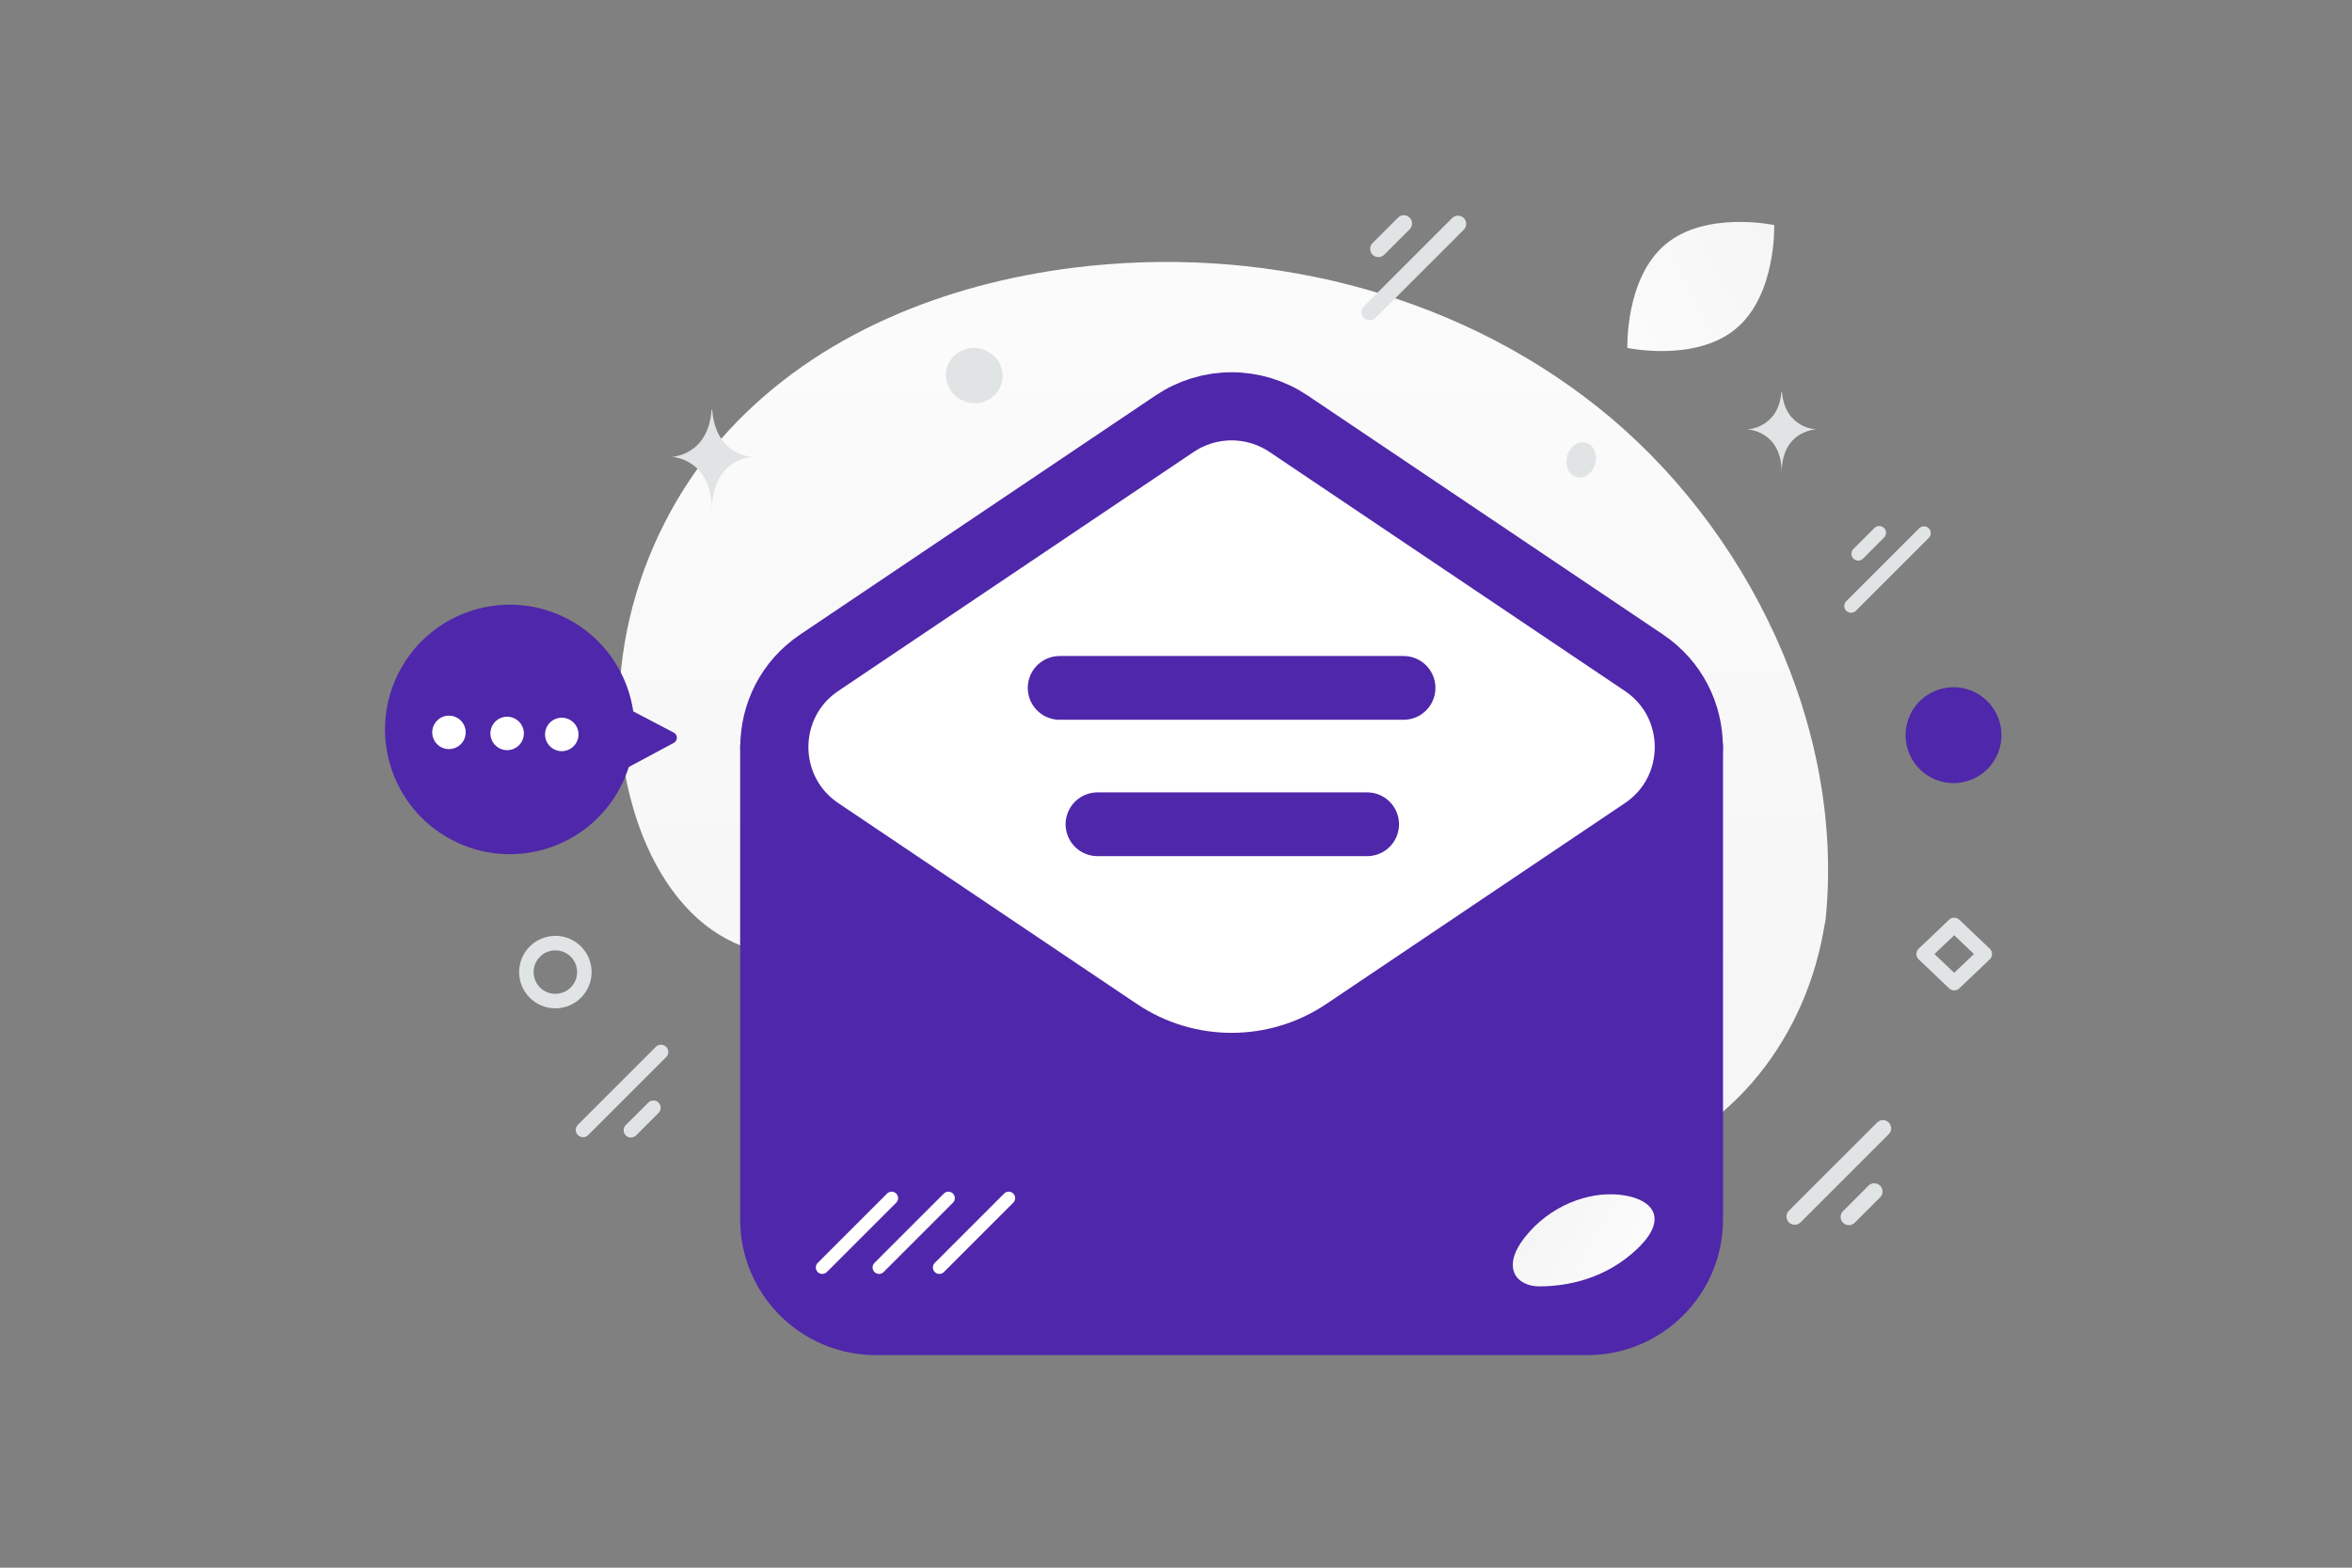 <svg width="900" height="600" viewBox="0 0 900 600" fill="none" xmlns="http://www.w3.org/2000/svg">
<rect x="0" y="0" width="900" height="600" fill="#808080" stroke="none"/>
<g clip-path="url(#clip0_1235_18916)">
<path d="M698.579 351.895L697.628 357.086C689.504 400.869 659.527 435.968 618.881 447.12C613.649 448.563 608.311 449.586 602.916 450.177C563.941 454.52 522.395 436.405 496.428 403.721C481.157 384.502 470.231 360.066 449.664 347.759C422.875 331.725 390.507 342.209 362.612 352.949C334.692 363.715 302.299 374.096 275.561 357.934C258.825 347.836 248.027 328.924 242.371 309.551C227.331 258.29 244.659 201.762 278.826 164.762C312.994 127.761 361.713 108.567 411.1 102.426C480.257 93.844 554.66 110.443 611.837 156.18C669.014 201.916 706.009 278.46 698.579 351.895Z" fill="url(#paint0_linear_1235_18916)"/>
<path d="M238.25 299.56C249.506 275.717 239.302 247.263 215.459 236.007C191.616 224.752 163.162 234.956 151.906 258.799C140.651 282.642 150.855 311.095 174.698 322.351C198.541 333.607 226.994 323.403 238.25 299.56Z" fill="#4F27AA"/>
<path d="M235.992 292.372C236.03 294.027 237.801 295.06 239.26 294.277L257.837 284.31C259.405 283.469 259.394 281.216 257.817 280.39L238.79 270.423C237.293 269.639 235.504 270.749 235.542 272.438L235.992 292.372Z" fill="#4F27AA"/>
<path d="M178.196 280.421C178.181 281.261 178.001 282.09 177.665 282.861C177.329 283.632 176.845 284.329 176.24 284.912C175.635 285.496 174.92 285.954 174.138 286.261C173.355 286.568 172.519 286.718 171.679 286.701C170.838 286.687 170.009 286.506 169.238 286.171C168.468 285.835 167.771 285.351 167.187 284.745C166.604 284.14 166.146 283.426 165.839 282.643C165.532 281.86 165.382 281.025 165.398 280.184C165.413 279.344 165.593 278.515 165.929 277.744C166.265 276.973 166.749 276.276 167.354 275.693C167.96 275.11 168.674 274.651 169.457 274.344C170.239 274.037 171.075 273.887 171.915 273.904C173.612 273.936 175.226 274.64 176.404 275.862C177.582 277.084 178.226 278.724 178.196 280.421ZM200.428 281.363C200.068 284.876 196.915 287.433 193.402 287.073C189.889 286.713 187.332 283.56 187.692 280.048C188.052 276.535 191.205 273.979 194.718 274.339C198.231 274.711 200.788 277.85 200.428 281.363ZM221.331 281.748C220.971 285.261 217.818 287.819 214.305 287.459C210.792 287.099 208.235 283.945 208.595 280.432C208.955 276.919 212.108 274.362 215.621 274.722C216.457 274.809 217.269 275.059 218.008 275.459C218.748 275.858 219.401 276.4 219.932 277.052C220.462 277.705 220.859 278.455 221.099 279.261C221.339 280.067 221.418 280.912 221.331 281.748Z" fill="white"/>
<path fill-rule="evenodd" clip-rule="evenodd" d="M296.254 285.91V466.71C296.254 488.199 313.659 505.605 335.148 505.605H607.388C628.877 505.605 646.283 488.199 646.283 466.71V285.91" fill="#4F27AA"/>
<path d="M296.254 285.91V466.71C296.254 488.199 313.659 505.605 335.148 505.605H607.388C628.877 505.605 646.283 488.199 646.283 466.71V285.91" stroke="#4F27AA" stroke-width="26.07" stroke-linecap="round" stroke-linejoin="round"/>
<path fill-rule="evenodd" clip-rule="evenodd" d="M313.486 253.646L449.499 162.148C455.935 157.822 463.515 155.512 471.27 155.512C479.025 155.512 486.605 157.822 493.041 162.148L629.054 253.646C651.963 269.068 651.963 302.77 629.054 318.191L514.822 395.046C488.491 412.763 454.069 412.763 427.738 395.046L313.505 318.191C290.577 302.77 290.577 269.048 313.486 253.646Z" fill="white" stroke="#4F27AA" stroke-width="26.07" stroke-linecap="round" stroke-linejoin="round"/>
<path d="M405.489 263.277H537.067M419.963 315.472H523.135" stroke="#4F27AA" stroke-width="24.406" stroke-linecap="round" stroke-linejoin="round"/>
<path d="M718.286 429.625L684.526 463.385C683.297 464.615 683.297 466.608 684.526 467.837C685.755 469.067 687.749 469.067 688.978 467.837L722.738 434.077C723.967 432.848 723.967 430.855 722.738 429.625C721.509 428.396 719.515 428.396 718.286 429.625Z" fill="#E1E4E5"/>
<path d="M714.982 453.798L705.246 463.534C704.017 464.763 704.017 466.756 705.246 467.986C706.475 469.215 708.469 469.215 709.698 467.986L719.434 458.25C720.663 457.02 720.663 455.027 719.434 453.798C718.205 452.568 716.212 452.568 714.982 453.798Z" fill="#E1E4E5"/>
<path d="M526.367 121.662L560.127 87.902C561.356 86.672 561.356 84.679 560.127 83.45C558.898 82.22 556.904 82.22 555.675 83.45L521.915 117.21C520.686 118.439 520.686 120.432 521.915 121.662C523.144 122.891 525.138 122.891 526.367 121.662Z" fill="#E1E4E5"/>
<path d="M529.671 97.49L539.407 87.753C540.636 86.524 540.636 84.531 539.407 83.301C538.178 82.072 536.184 82.072 534.955 83.301L525.219 93.037C523.99 94.267 523.99 96.26 525.219 97.49C526.448 98.719 528.442 98.719 529.671 97.49Z" fill="#E1E4E5"/>
<path d="M250.98 400.642L221.135 430.487C220.048 431.574 220.048 433.336 221.135 434.423C222.222 435.51 223.984 435.51 225.071 434.423L254.915 404.578C256.002 403.491 256.002 401.729 254.915 400.642C253.829 399.556 252.067 399.556 250.98 400.642Z" fill="#E1E4E5"/>
<path d="M248.058 422.011L239.451 430.618C238.364 431.705 238.364 433.467 239.451 434.554C240.538 435.641 242.3 435.641 243.387 434.554L251.994 425.947C253.08 424.86 253.08 423.098 251.994 422.011C250.907 420.924 249.145 420.924 248.058 422.011Z" fill="#E1E4E5"/>
<path d="M710.159 233.767L738.047 205.879C739.062 204.864 739.062 203.218 738.047 202.203L738.046 202.202C737.03 201.186 735.384 201.186 734.369 202.202L706.481 230.089C705.466 231.105 705.466 232.751 706.481 233.766L706.482 233.767C707.497 234.782 709.144 234.782 710.159 233.767Z" fill="#E1E4E5"/>
<path d="M712.888 213.8L720.931 205.756C721.947 204.741 721.947 203.095 720.931 202.079L720.931 202.079C719.915 201.063 718.269 201.063 717.254 202.079L709.21 210.122C708.195 211.137 708.195 212.784 709.211 213.799L709.211 213.8C710.227 214.815 711.873 214.815 712.888 213.8Z" fill="#E1E4E5"/>
<path d="M747.784 376.231L736.135 365.137L747.784 354.043L759.432 365.137L747.784 376.231Z" stroke="#E1E4E5" stroke-width="5.643" stroke-linecap="round" stroke-linejoin="round"/>
<path d="M223.604 372.049C223.604 378.18 218.636 383.143 212.498 383.143C206.361 383.143 201.417 378.155 201.417 372.049C201.417 365.918 206.385 360.955 212.523 360.955C218.66 360.955 223.604 365.918 223.604 372.049Z" stroke="#E1E4E5" stroke-width="5.547" stroke-miterlimit="10"/>
<path d="M637.316 93.509C621.802 106.489 622.719 133.157 622.719 133.157C622.719 133.157 648.791 138.764 664.298 125.77C679.812 112.79 678.903 86.136 678.903 86.136C678.903 86.136 652.83 80.529 637.316 93.509Z" fill="url(#paint1_linear_1235_18916)"/>
<path d="M362.289 140.914C360.782 146.539 364.272 152.361 370.085 153.919C375.898 155.476 381.832 152.179 383.339 146.554C384.846 140.929 381.356 135.107 375.543 133.549C369.73 131.992 363.796 135.289 362.289 140.914Z" fill="#E1E4E5"/>
<path d="M765.25 286.124C762.627 295.915 752.562 301.726 742.771 299.102C732.98 296.479 727.169 286.414 729.793 276.623C732.416 266.832 742.481 261.021 752.272 263.645C762.063 266.268 767.874 276.333 765.25 286.124Z" fill="#4F27AA"/>
<path d="M610.449 177.453C609.473 181.095 606.266 183.4 603.286 182.601C600.306 181.803 598.682 178.203 599.658 174.561C600.634 170.919 603.84 168.614 606.82 169.413C609.8 170.211 611.425 173.811 610.449 177.453Z" fill="#E1E4E5"/>
<path d="M272.301 156.832H272.527C273.863 174.587 287.948 174.86 287.948 174.86C287.948 174.86 272.417 175.145 272.417 195.66C272.417 175.145 256.885 174.86 256.885 174.86C256.885 174.86 270.964 174.587 272.301 156.832ZM681.677 149.918H681.87C683.016 164.122 695.088 164.341 695.088 164.341C695.088 164.341 681.776 164.569 681.776 180.981C681.776 164.569 668.463 164.341 668.463 164.341C668.463 164.341 680.531 164.122 681.677 149.918Z" fill="#E1E4E5"/>
<path d="M339.438 456.807L312.899 483.346C311.933 484.312 311.932 485.879 312.899 486.845C313.865 487.812 315.432 487.812 316.399 486.845L342.937 460.307C343.904 459.34 343.904 457.773 342.937 456.807C341.971 455.84 340.404 455.841 339.438 456.807Z" fill="white"/>
<path d="M361.155 456.807L334.616 483.346C333.65 484.312 333.649 485.879 334.616 486.845C335.582 487.812 337.149 487.812 338.116 486.845L364.654 460.307C365.621 459.34 365.621 457.773 364.654 456.807C363.688 455.84 362.121 455.841 361.155 456.807Z" fill="white"/>
<path d="M384.228 456.807L357.689 483.346C356.723 484.312 356.722 485.879 357.689 486.845C358.655 487.812 360.222 487.812 361.189 486.845L387.727 460.307C388.694 459.34 388.694 457.773 387.727 456.807C386.761 455.84 385.194 455.841 384.228 456.807Z" fill="white"/>
<path d="M588.992 492.333C599.408 492.345 614.398 489.633 626.677 477.798C638.954 465.962 632.053 458.607 619.864 457.274C607.675 455.941 593.057 461.5 583.592 473.403C574.127 485.307 580.442 492.323 588.992 492.333Z" fill="url(#paint2_linear_1235_18916)"/>
</g>
<defs>
<linearGradient id="paint0_linear_1235_18916" x1="458.358" y1="-96.294" x2="466.549" y2="832.22" gradientUnits="userSpaceOnUse">
<stop stop-color="white"/>
<stop offset="1" stop-color="#EEEEEE"/>
</linearGradient>
<linearGradient id="paint1_linear_1235_18916" x1="583.673" y1="145.958" x2="752.001" y2="56.617" gradientUnits="userSpaceOnUse">
<stop stop-color="white"/>
<stop offset="1" stop-color="#EEEEEE"/>
</linearGradient>
<linearGradient id="paint2_linear_1235_18916" x1="644.048" y1="496.227" x2="549.287" y2="442.724" gradientUnits="userSpaceOnUse">
<stop stop-color="white"/>
<stop offset="1" stop-color="#EEEEEE"/>
</linearGradient>
<clipPath id="clip0_1235_18916">
<rect width="900" height="600" fill="white"/>
</clipPath>
</defs>
</svg>
